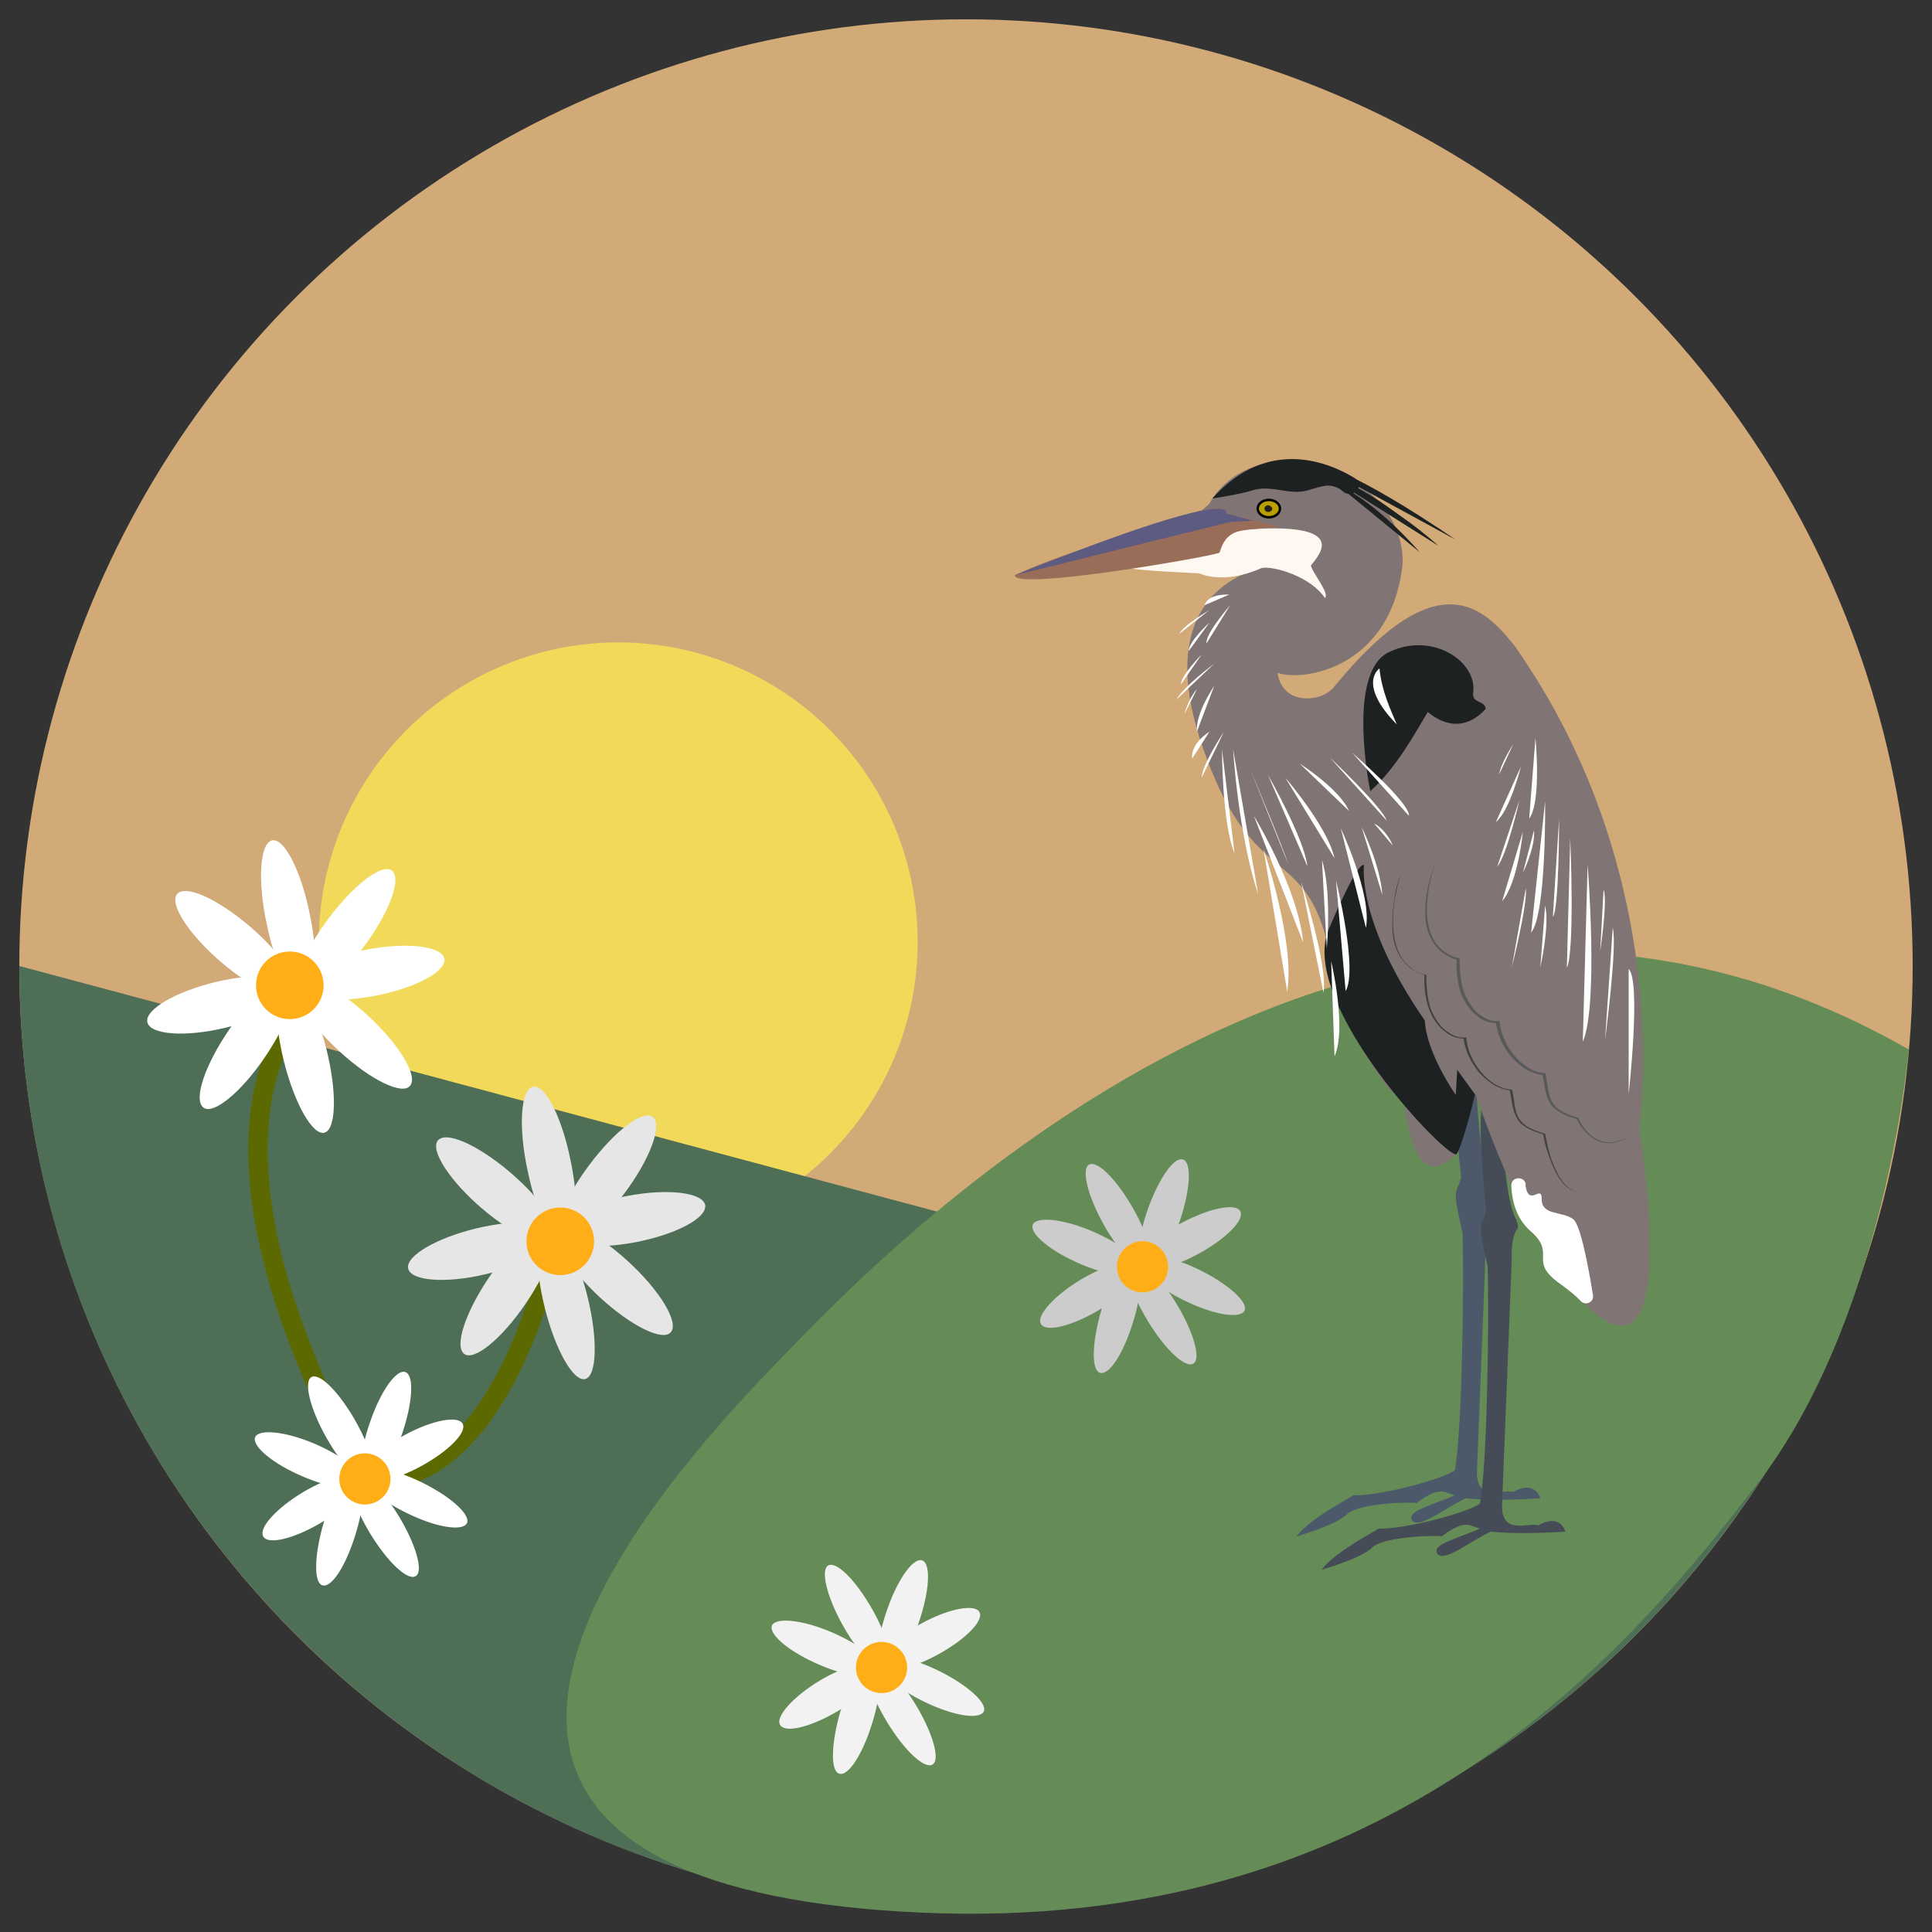 <?xml version="1.0" encoding="utf-8"?>
<!-- Generator: Adobe Illustrator 21.0.2, SVG Export Plug-In . SVG Version: 6.00 Build 0)  -->
<svg version="1.1" xmlns="http://www.w3.org/2000/svg" xmlns:xlink="http://www.w3.org/1999/xlink" x="0px" y="0px"
	 viewBox="0 0 400 400" style="enable-background:new 0 0 400 400;" xml:space="preserve">
<rect x="0" y="0" width="400" height="400" fill="#333333" stroke="none"/>
<style type="text/css">
	.st0{fill:#D2AA78;}
	.st1{fill:#F2D95A;}
	.st2{display:none;}
	.st3{display:inline;}
	.st4{fill:#4E6F56;}
	.st5{fill:#658C56;}
	.st6{display:inline;fill:#5C6800;}
	.st7{fill:none;stroke:#5C6800;stroke-width:4;stroke-miterlimit:10;}
	.st8{display:none;fill:none;stroke:#5C6800;stroke-width:4;stroke-miterlimit:10;}
	.st9{fill:#FFFFFF;}
	.st10{fill:#E6E6E6;}
	.st11{display:inline;fill:#FFFFFF;}
	.st12{fill:#FFAE17;}
	.st13{display:none;fill:#FFAE17;}
	.st14{fill:#F2F2F2;}
	.st15{fill:#CCCCCC;}
	.st16{clip-path:url(#SVGID_2_);}
	.st17{clip-path:url(#SVGID_4_);fill:#4C596B;}
	.st18{clip-path:url(#SVGID_4_);fill:#464C57;}
	.st19{clip-path:url(#SVGID_6_);fill:#807474;}
	.st20{clip-path:url(#SVGID_8_);fill:#1E2121;}
	.st21{clip-path:url(#SVGID_10_);fill:#FFFFFF;}
	.st22{clip-path:url(#SVGID_10_);fill:#58595B;}
	.st23{clip-path:url(#SVGID_10_);fill:#414042;}
	.st24{clip-path:url(#SVGID_12_);fill:#FFFFFF;}
	.st25{clip-path:url(#SVGID_14_);fill:#FFF8F1;}
	.st26{clip-path:url(#SVGID_16_);fill:#1E2121;}
	.st27{clip-path:url(#SVGID_18_);fill:#BA9F00;}
	.st28{clip-path:url(#SVGID_18_);fill:none;stroke:#000000;stroke-width:0.5;stroke-miterlimit:10;}
	.st29{clip-path:url(#SVGID_18_);fill:#231F20;}
	.st30{clip-path:url(#SVGID_18_);fill:#9A6D58;}
	.st31{clip-path:url(#SVGID_18_);fill:#5D5B82;}
</style>
<g id="lighthouse">
	<circle class="st0" cx="200" cy="200" r="196"/>
	<g id="Layer_3">
		<circle class="st1" cx="128" cy="195" r="62"/>
		<g class="st2">
			<g class="st3">
				<path class="st1" d="M22.3,151.4c2.9,0.5,5.6,1.3,8.3,2c2.7,0.8,5.4,1.6,8,2.6c1.3,0.5,2.8,0.7,4.1,1.1c1.4,0.4,2.6,1,3.5,2.1
					c1,1,1.8,2.3,2.5,3.8c0.7,1.5,1.3,3.2,1.5,5.5l-0.7,1.1c-2.1,0.9-3.9,1.2-5.5,1.2c-1.6,0.1-3.1-0.1-4.5-0.5
					c-1.4-0.4-2.5-1.1-3.5-2.2c-1-1.1-1.8-2.3-2.9-3.2c-2.1-1.9-4.1-3.8-6-5.9c-1.9-2.1-3.9-4.2-5.7-6.5L22.3,151.4z"/>
			</g>
			<g class="st3">
				<path class="st1" d="M55.6,118.9c2.2,1.9,4.2,3.9,6.3,5.9c2,2,3.9,4.1,5.7,6.2c0.9,1.1,2,2,3.1,3c1,1,1.7,2.2,2.1,3.5
					c0.3,1.4,0.5,2.9,0.3,4.5c-0.1,1.6-0.5,3.4-1.4,5.5l-1.1,0.6c-2.3-0.3-4-0.9-5.4-1.7c-1.5-0.8-2.7-1.6-3.7-2.6
					c-1-1-1.6-2.2-1.9-3.6c-0.3-1.4-0.5-2.9-0.9-4.2c-0.9-2.6-1.6-5.3-2.3-8.1c-0.6-2.8-1.3-5.5-1.7-8.4L55.6,118.9z"/>
			</g>
			<g class="st3">
				<path class="st1" d="M95.4,104.2c1.4,2.6,2.5,5.2,3.7,7.8c1.1,2.6,2.1,5.2,3,7.9c0.4,1.3,1.2,2.6,1.8,3.9c0.6,1.3,0.8,2.6,0.6,4
					c-0.2,1.4-0.6,2.8-1.3,4.3c-0.7,1.5-1.7,3-3.4,4.6l-1.3,0.2c-2-1.1-3.4-2.3-4.5-3.5c-1.1-1.2-1.9-2.5-2.4-3.8
					c-0.6-1.3-0.7-2.7-0.5-4.1c0.2-1.4,0.6-2.8,0.7-4.2c0.2-2.8,0.4-5.6,0.8-8.4c0.4-2.8,0.8-5.6,1.5-8.5L95.4,104.2z"/>
			</g>
			<g class="st3">
				<path class="st1" d="M135.9,104.6c0.5,2.9,0.7,5.7,0.9,8.5c0.2,2.8,0.3,5.6,0.3,8.4c0,1.4,0.3,2.8,0.4,4.3
					c0.1,1.4-0.1,2.8-0.7,4c-0.6,1.3-1.5,2.5-2.7,3.6c-1.2,1.2-2.6,2.3-4.7,3.2l-1.3-0.3c-1.6-1.7-2.4-3.3-3.1-4.8
					c-0.6-1.5-1-3-1.1-4.4c-0.1-1.4,0.2-2.7,0.9-4c0.7-1.3,1.5-2.5,2-3.8c1.1-2.6,2.2-5.1,3.5-7.6c1.3-2.5,2.6-5,4.2-7.5
					L135.9,104.6z"/>
			</g>
			<g class="st3">
				<path class="st1" d="M170.5,116.5c-0.4,2.9-1.1,5.6-1.7,8.4c-0.6,2.8-1.4,5.5-2.3,8.1c-0.4,1.3-0.6,2.8-0.9,4.2
					c-0.3,1.4-0.9,2.6-1.9,3.6c-1,1-2.2,1.9-3.7,2.7c-1.5,0.7-3.1,1.4-5.4,1.7l-1.1-0.6c-1-2.1-1.3-3.8-1.5-5.5
					c-0.1-1.6,0-3.1,0.3-4.5c0.3-1.4,1-2.6,2-3.5c1-1,2.2-1.9,3.1-3c1.8-2.1,3.7-4.2,5.7-6.2c2-2,4-4,6.3-5.9L170.5,116.5z"/>
			</g>
			<g class="st3">
				<path class="st1" d="M199.5,143.9c-1.9,2.2-3.8,4.3-5.8,6.3c-2,2-4,4-6.1,5.8c-1.1,0.9-2,2.1-2.9,3.1c-1,1-2.1,1.8-3.5,2.1
					c-1.4,0.3-2.9,0.5-4.5,0.4c-1.6-0.1-3.4-0.4-5.5-1.4l-0.6-1.1c0.3-2.3,0.9-4,1.6-5.5c0.7-1.5,1.6-2.7,2.6-3.7c1-1,2.2-1.7,3.6-2
					c1.4-0.3,2.9-0.5,4.2-1c2.6-0.9,5.3-1.7,8.1-2.4c2.8-0.7,5.5-1.4,8.4-1.8L199.5,143.9z"/>
			</g>
			<g class="st3">
				<path class="st1" d="M215.1,176.7c-2.5,1.6-5,2.9-7.5,4.3c-2.5,1.3-5,2.5-7.6,3.6c-1.3,0.5-2.5,1.4-3.7,2.1
					c-1.2,0.7-2.6,1-4,0.9c-1.4-0.1-2.9-0.4-4.4-1c-1.5-0.6-3.1-1.5-4.8-3l-0.3-1.3c0.9-2.1,2-3.5,3.2-4.7c1.1-1.2,2.3-2.1,3.6-2.7
					c1.3-0.7,2.6-0.9,4-0.8c1.4,0.1,2.9,0.4,4.3,0.3c2.8-0.1,5.6,0,8.4,0.2c2.8,0.2,5.7,0.4,8.6,0.8L215.1,176.7z"/>
			</g>
			<g class="st3">
				<path class="st1" d="M217.2,211.7c-2.8,0.8-5.6,1.3-8.4,1.8c-2.8,0.5-5.6,0.9-8.3,1.2c-1.4,0.1-2.8,0.6-4.2,0.8
					c-1.4,0.3-2.8,0.2-4.1-0.3c-1.3-0.5-2.6-1.3-3.9-2.3c-1.3-1.1-2.5-2.3-3.7-4.3l0.1-1.3c1.5-1.7,3-2.7,4.5-3.5
					c1.4-0.8,2.9-1.3,4.3-1.5c1.4-0.3,2.8-0.1,4.1,0.5c1.3,0.5,2.6,1.2,4,1.6c2.7,0.8,5.3,1.7,8,2.7c2.6,1.1,5.3,2.1,7.9,3.4
					L217.2,211.7z"/>
			</g>
			<g class="st3">
				<path class="st1" d="M212.4,244.1c-2.9,0.1-5.7,0-8.6,0c-2.8-0.1-5.6-0.3-8.4-0.6c-1.4-0.2-2.8-0.1-4.3-0.1
					c-1.4,0-2.7-0.4-3.9-1.2c-1.2-0.8-2.3-1.8-3.3-3.1c-1-1.3-2-2.8-2.7-5l0.4-1.2c1.9-1.4,3.5-2,5.1-2.5c1.6-0.4,3.1-0.6,4.5-0.6
					c1.4,0,2.7,0.5,3.9,1.3c1.2,0.8,2.3,1.8,3.5,2.4c2.4,1.3,4.8,2.8,7.2,4.4c2.4,1.6,4.7,3.2,7,5L212.4,244.1z"/>
			</g>
			<g class="st3">
				<path class="st1" d="M7.3,188c2.9-0.3,5.7-0.4,8.6-0.6c2.8-0.1,5.6-0.1,8.4,0.1c1.4,0.1,2.8-0.1,4.3-0.2c1.4-0.1,2.8,0.2,4,0.9
					c1.2,0.7,2.4,1.6,3.5,2.8c1.1,1.2,2.2,2.7,3,4.8l-0.3,1.3c-1.8,1.5-3.4,2.3-4.9,2.9c-1.5,0.6-3,0.8-4.4,0.9
					c-1.4,0.1-2.7-0.3-4-1c-1.2-0.7-2.4-1.6-3.7-2.2c-2.5-1.2-5-2.4-7.5-3.9c-2.5-1.4-4.9-2.8-7.3-4.5L7.3,188z"/>
			</g>
		</g>
	</g>
	<path class="st4" d="M369.8,297.9C335.9,356.6,272.6,396,200,396C91.8,396,4,308.2,4,200"/>
	<path class="st5" d="M160,283c17-17.5,120.4-131.4,235.2-65.7c0,0-5,57.3-32.6,91.5c-28.6,37.2-77.7,91.3-171.6,87.2
		S100,345,160,283z"/>
	<g class="st2">
		<path class="st6" d="M177.4,278.1c3.1,6.3,5.4,12.9,7.2,19.7c1.8,6.8,3,13.7,3.6,20.8c0.3,3.5,0.4,7.1,0.3,10.6
			c-0.1,3.5-0.4,7.1-0.9,10.6c-0.5,3.5-1.3,7-2.4,10.3c-1.1,3.4-2.5,6.6-4.2,9.7c0.9-3.4,1.7-6.7,2.3-10.1c0.6-3.4,0.9-6.8,1.2-10.2
			c0.2-3.4,0.3-6.8,0.2-10.2c-0.1-3.4-0.2-6.8-0.5-10.3c-0.6-6.8-1.5-13.6-2.7-20.4C180.4,291.7,179,285,177.4,278.1z"/>
	</g>
	<path class="st7" d="M74,199c0,0-47,18,1,107c0,0,26.5,8.5,40.5-51.5"/>
	<path class="st8" d="M237,262c0,0,3,75-54,83"/>
	<g>
		<path class="st9" d="M58.8,219.8c-2.2-8.8-2-16.5,0.4-17.2c2.4-0.7,6.2,5.9,8.4,14.7s2,16.5-0.4,17.2S61,228.6,58.8,219.8z"/>
		<path class="st9" d="M47.5,213.1c5-7.4,10.8-12.1,12.8-10.5c2,1.6-0.4,8.8-5.4,16.2c-5,7.4-10.8,12.1-12.8,10.5
			C40,227.7,42.4,220.5,47.5,213.1z"/>
		<path class="st9" d="M44.7,203.3c8.4-2,15.6-1.4,16.1,1.2s-5.8,6.3-14.2,8.3c-8.4,2-15.6,1.4-16.1-1.2
			C30,209,36.4,205.3,44.7,203.3z"/>
		<path class="st9" d="M51.6,191.7c6.7,5.7,10.8,12,9.3,14.1c-1.6,2.1-8.3-0.8-15-6.5s-10.8-12-9.3-14.1
			C38.2,183,44.9,186,51.6,191.7z"/>
		<path class="st9" d="M64.1,189.1c1.9,8.9,1.4,16.6-1.1,17.2c-2.5,0.6-6-6.2-7.8-15.1c-1.9-8.9-1.4-16.6,1.1-17.2
			C58.8,173.4,62.3,180.2,64.1,189.1z"/>
		<path class="st9" d="M75.1,196.3c-5.3,7.1-11.2,11.6-13.2,9.9c-2-1.7,0.7-8.8,6.1-16c5.3-7.1,11.2-11.6,13.2-9.9
			C83.2,182,80.5,189.2,75.1,196.3z"/>
		<path class="st9" d="M77.5,206.2c-8.4,1.6-15.6,0.7-16.1-1.9s6-6.1,14.5-7.7s15.6-0.7,16.1,1.9C92.4,201.2,85.9,204.6,77.5,206.2z
			"/>
		<path class="st9" d="M70.2,217.6c-6.5-6-10.4-12.5-8.7-14.5c1.7-2,8.2,1.2,14.7,7.2s10.4,12.5,8.7,14.5
			C83.3,226.8,76.7,223.6,70.2,217.6z"/>
	</g>
	<g>
		<path class="st10" d="M112.8,270.8c-2.2-8.8-2-16.5,0.4-17.2c2.4-0.7,6.2,5.9,8.4,14.7s2,16.5-0.4,17.2
			C118.8,286.2,115,279.6,112.8,270.8z"/>
		<path class="st10" d="M101.5,264.1c5-7.4,10.8-12.1,12.8-10.5c2,1.6-0.4,8.8-5.4,16.2c-5,7.4-10.8,12.1-12.8,10.5
			C94,278.7,96.4,271.5,101.5,264.1z"/>
		<path class="st10" d="M98.7,254.3c8.4-2,15.6-1.4,16.1,1.2s-5.8,6.3-14.2,8.3s-15.6,1.4-16.1-1.2S90.4,256.3,98.7,254.3z"/>
		<path class="st10" d="M105.6,242.7c6.7,5.7,10.8,12,9.3,14.1c-1.6,2.1-8.3-0.8-15-6.5s-10.8-12-9.3-14.1
			C92.2,234,98.9,237,105.6,242.7z"/>
		<path class="st10" d="M118.1,240.1c1.9,8.9,1.4,16.6-1.1,17.2c-2.5,0.6-6-6.2-7.8-15.1c-1.9-8.9-1.4-16.6,1.1-17.2
			C112.8,224.4,116.3,231.2,118.1,240.1z"/>
		<path class="st10" d="M129.1,247.3c-5.3,7.1-11.2,11.6-13.2,9.9s0.7-8.8,6.1-16c5.3-7.1,11.2-11.6,13.2-9.9
			C137.2,233,134.5,240.2,129.1,247.3z"/>
		<path class="st10" d="M131.5,257.2c-8.4,1.6-15.6,0.7-16.1-1.9s6-6.1,14.5-7.7c8.4-1.6,15.6-0.7,16.1,1.9
			C146.4,252.2,139.9,255.6,131.5,257.2z"/>
		<path class="st10" d="M124.2,268.6c-6.5-6-10.4-12.5-8.7-14.5c1.7-2,8.2,1.2,14.7,7.2c6.5,6,10.4,12.5,8.7,14.5
			C137.3,277.8,130.7,274.6,124.2,268.6z"/>
	</g>
	<g class="st2">
		<path class="st11" d="M179.4,295.2c-4.8-7.7-6.9-15.1-4.8-16.5c2.1-1.4,7.7,3.8,12.4,11.5s6.9,15.1,4.8,16.5
			C189.7,308.1,184.1,302.9,179.4,295.2z"/>
		<path class="st11" d="M166.6,292.1c2.6-8.5,6.7-14.7,9.1-13.8s2.3,8.6-0.3,17.1c-2.6,8.5-6.7,14.7-9.1,13.8
			C163.9,308.3,164,300.7,166.6,292.1z"/>
		<path class="st11" d="M161.1,283.6c7.4-4.4,14.4-6,15.7-3.7c1.3,2.3-3.6,7.8-11,12.2c-7.4,4.4-14.4,6-15.7,3.7
			C148.7,293.5,153.7,288,161.1,283.6z"/>
		<path class="st11" d="M164.1,270.4c8.1,3.4,13.9,8.2,13.1,10.7c-0.9,2.5-8.1,1.7-16.2-1.7s-13.9-8.2-13.1-10.7
			C148.7,266.2,156,267,164.1,270.4z"/>
		<path class="st11" d="M175.3,264.2c4.5,7.9,6.3,15.4,4.1,16.7c-2.2,1.3-7.5-4.1-12-12c-4.5-7.9-6.3-15.4-4.1-16.7
			S170.9,256.3,175.3,264.2z"/>
		<path class="st11" d="M188,267.8c-2.9,8.4-7.3,14.4-9.6,13.4c-2.4-1-1.9-8.6,1-17s7.3-14.4,9.6-13.4
			C191.4,251.8,190.9,259.4,188,267.8z"/>
		<path class="st11" d="M193.2,276.5c-7.6,4-14.7,5.4-15.9,3c-1.2-2.4,3.9-7.6,11.5-11.7c7.6-4,14.7-5.4,15.9-3
			C205.9,267.3,200.7,272.5,193.2,276.5z"/>
		<path class="st11" d="M189.7,289.6c-8-3.8-13.6-8.8-12.7-11.2c1-2.4,8.2-1.3,16.2,2.4s13.6,8.8,12.7,11.2S197.6,293.4,189.7,289.6
			z"/>
	</g>
	<circle class="st12" cx="60" cy="204" r="7"/>
	<circle class="st12" cx="116" cy="257" r="7"/>
	<ellipse transform="matrix(0.954 -0.299 0.299 0.954 -75.694 66.166)" class="st13" cx="178" cy="280" rx="7" ry="7"/>
	<g>
		<path class="st9" d="M76.7,317.6c-3.6-5.9-5.2-11.5-3.6-12.5c1.6-1.1,5.8,2.8,9.4,8.7c3.6,5.9,5.2,11.5,3.6,12.5
			C84.5,327.4,80.3,323.5,76.7,317.6z"/>
		<path class="st9" d="M67,315.3c2-6.5,5-11.2,6.9-10.5c1.8,0.7,1.7,6.5-0.3,12.9c-2,6.5-5,11.2-6.9,10.5
			C64.9,327.6,65.1,321.8,67,315.3z"/>
		<path class="st9" d="M62.8,308.9c5.6-3.3,10.9-4.6,11.9-2.8c1,1.8-2.7,5.9-8.3,9.2c-5.6,3.3-10.9,4.6-11.9,2.8
			S57.3,312.2,62.8,308.9z"/>
		<path class="st9" d="M65.1,298.9c6.1,2.6,10.5,6.2,9.9,8.1c-0.7,1.9-6.2,1.3-12.3-1.3c-6.1-2.6-10.5-6.2-9.9-8.1
			C53.5,295.8,59,296.3,65.1,298.9z"/>
		<path class="st9" d="M73.6,294.2c3.4,6,4.8,11.7,3.1,12.6c-1.6,1-5.7-3.1-9.1-9.1s-4.8-11.7-3.1-12.6
			C66.2,284.2,70.2,288.2,73.6,294.2z"/>
		<path class="st9" d="M83.2,297c-2.2,6.4-5.5,10.9-7.3,10.1c-1.8-0.8-1.5-6.5,0.8-12.9c2.2-6.4,5.5-10.9,7.3-10.1
			S85.4,290.6,83.2,297z"/>
		<path class="st9" d="M87.1,303.6c-5.7,3.1-11.1,4.1-12,2.3c-0.9-1.8,3-5.8,8.7-8.8c5.7-3.1,11.1-4.1,12-2.3
			C96.7,296.6,92.8,300.5,87.1,303.6z"/>
		<path class="st9" d="M84.5,313.4c-6-2.9-10.3-6.7-9.6-8.5s6.2-1,12.2,1.9c6,2.9,10.3,6.7,9.6,8.5
			C95.9,317.1,90.5,316.3,84.5,313.4z"/>
	</g>
	
		<ellipse transform="matrix(0.954 -0.299 0.299 0.954 -88.227 36.712)" class="st12" cx="75.7" cy="306.2" rx="5.3" ry="5.3"/>
	<g>
		<path class="st14" d="M183.7,356.6c-3.6-5.9-5.2-11.5-3.6-12.5c1.6-1.1,5.8,2.8,9.4,8.7c3.6,5.9,5.2,11.5,3.6,12.5
			C191.5,366.4,187.3,362.5,183.7,356.6z"/>
		<path class="st14" d="M174,354.3c2-6.5,5-11.2,6.9-10.5c1.8,0.7,1.7,6.5-0.3,12.9c-2,6.5-5,11.2-6.9,10.5
			C171.9,366.6,172.1,360.8,174,354.3z"/>
		<path class="st14" d="M169.8,347.9c5.6-3.3,10.9-4.6,11.9-2.8c1,1.8-2.7,5.9-8.3,9.2c-5.6,3.3-10.9,4.6-11.9,2.8
			C160.5,355.4,164.3,351.2,169.8,347.9z"/>
		<path class="st14" d="M172.1,337.9c6.1,2.6,10.5,6.2,9.9,8.1c-0.7,1.9-6.2,1.3-12.3-1.3c-6.1-2.6-10.5-6.2-9.9-8.1
			C160.5,334.8,166,335.3,172.1,337.9z"/>
		<path class="st14" d="M180.6,333.2c3.4,6,4.8,11.7,3.1,12.6c-1.6,1-5.7-3.1-9.1-9.1c-3.4-6-4.8-11.7-3.1-12.6
			C173.2,323.2,177.2,327.2,180.6,333.2z"/>
		<path class="st14" d="M190.2,336c-2.2,6.4-5.5,10.9-7.3,10.1c-1.8-0.8-1.5-6.5,0.8-12.9c2.2-6.4,5.5-10.9,7.3-10.1
			S192.4,329.6,190.2,336z"/>
		<path class="st14" d="M194.1,342.6c-5.7,3.1-11.1,4.1-12,2.3c-0.9-1.8,3-5.8,8.7-8.8c5.7-3.1,11.1-4.1,12-2.3
			C203.7,335.6,199.8,339.5,194.1,342.6z"/>
		<path class="st14" d="M191.5,352.4c-6-2.9-10.3-6.7-9.6-8.5c0.7-1.8,6.2-1,12.2,1.9c6,2.9,10.3,6.7,9.6,8.5
			C202.9,356.1,197.5,355.3,191.5,352.4z"/>
	</g>
	
		<ellipse transform="matrix(0.954 -0.299 0.299 0.954 -94.996 70.545)" class="st12" cx="182.7" cy="345.2" rx="5.3" ry="5.3"/>
	<g>
		<path class="st15" d="M237.7,273.6c-3.6-5.9-5.2-11.5-3.6-12.5c1.6-1.1,5.8,2.8,9.4,8.7c3.6,5.9,5.2,11.5,3.6,12.5
			C245.5,283.4,241.3,279.5,237.7,273.6z"/>
		<path class="st15" d="M228,271.3c2-6.5,5-11.2,6.9-10.5c1.8,0.7,1.7,6.5-0.3,12.9c-2,6.5-5,11.2-6.9,10.5
			C225.9,283.6,226.1,277.8,228,271.3z"/>
		<path class="st15" d="M223.8,264.9c5.6-3.3,10.9-4.6,11.9-2.8c1,1.8-2.7,5.9-8.3,9.2c-5.6,3.3-10.9,4.6-11.9,2.8
			C214.5,272.4,218.3,268.2,223.8,264.9z"/>
		<path class="st15" d="M226.1,254.9c6.1,2.6,10.5,6.2,9.9,8.1c-0.7,1.9-6.2,1.3-12.3-1.3c-6.1-2.6-10.5-6.2-9.9-8.1
			C214.5,251.8,220,252.3,226.1,254.9z"/>
		<path class="st15" d="M234.6,250.2c3.4,6,4.8,11.7,3.1,12.6c-1.6,1-5.7-3.1-9.1-9.1c-3.4-6-4.8-11.7-3.1-12.6
			C227.2,240.2,231.2,244.2,234.6,250.2z"/>
		<path class="st15" d="M244.2,253c-2.2,6.4-5.5,10.9-7.3,10.1c-1.8-0.8-1.5-6.5,0.8-12.9s5.5-10.9,7.3-10.1
			C246.8,240.8,246.4,246.6,244.2,253z"/>
		<path class="st15" d="M248.1,259.6c-5.7,3.1-11.1,4.1-12,2.3c-0.9-1.8,3-5.8,8.7-8.8s11.1-4.1,12-2.3
			C257.7,252.6,253.8,256.5,248.1,259.6z"/>
		<path class="st15" d="M245.5,269.4c-6-2.9-10.3-6.7-9.6-8.5c0.7-1.8,6.2-1,12.2,1.9c6,2.9,10.3,6.7,9.6,8.5
			C256.9,273.1,251.5,272.3,245.5,269.4z"/>
	</g>
	
		<ellipse transform="matrix(0.954 -0.299 0.299 0.954 -67.662 82.907)" class="st12" cx="236.7" cy="262.2" rx="5.3" ry="5.3"/>
	<g>
		<g>
			<defs>
				<rect id="SVGID_1_" x="154" y="76" width="262" height="262"/>
			</defs>
			<clipPath id="SVGID_2_">
				<use xlink:href="#SVGID_1_"  style="overflow:visible;"/>
			</clipPath>
			<g class="st16">
				<defs>
					<rect id="SVGID_3_" x="154" y="76" width="262" height="262"/>
				</defs>
				<clipPath id="SVGID_4_">
					<use xlink:href="#SVGID_3_"  style="overflow:visible;"/>
				</clipPath>
				<path class="st17" d="M302.1,219.6c0,0-1.9,2.3,0.4,24.2c-1,3.9-2,1.3,0.3,11.5c0.3,9.2,0,40.6-1.6,49.1c-2,1.6-14.4,5.2-21,5.2
					c-3.9,2.3-9.2,5.2-11.8,8.5c0,0,8.2-2.3,10.5-4.6c2.3-2.3,13.4-2.6,14.4-2.3c1.3-1,3.9-2.9,5.9-2.3l2,0.7
					c-4.6,2-10.2,3.3-8.8,5.2s7.2-2.9,11.1-4.6c6.2,0.7,15.4,0,15.4,0s-1-3.9-5.6-1.3c-2-0.7-7.9,2.3-7.5-4.6c0.3-6.9,2-50.8,2-50.8
					s-0.3-4.3,1.3-6.2c-0.3-3.6-2.3-0.3-3.6-24.2C305.4,220.6,302.1,219.6,302.1,219.6"/>
				<path class="st18" d="M307.3,226.5c0,0-1.9,2.3,0.4,24.2c-1,3.9-2,1.3,0.3,11.5c0.3,9.2,0,40.6-1.6,49.1c-2,1.6-14.4,5.2-21,5.2
					c-3.9,2.3-9.2,5.2-11.8,8.5c0,0,8.2-2.3,10.5-4.6c2.3-2.3,13.4-2.6,14.4-2.3c1.3-1,3.9-2.9,5.9-2.3l2,0.7
					c-4.6,2-10.2,3.3-8.8,5.2s7.2-2.9,11.1-4.6c6.2,0.7,15.4,0,15.4,0s-1-3.9-5.6-1.3c-2-0.7-7.9,2.3-7.5-4.6c0.3-6.9,2-50.8,2-50.8
					s-0.3-4.3,1.3-6.2c-0.3-3.6-2.3-0.3-3.6-24.2C310.7,227.5,307.3,226.5,307.3,226.5"/>
			</g>
			<g class="st16">
				<defs>
					<rect id="SVGID_5_" x="154" y="76" width="262" height="262"/>
				</defs>
				<clipPath id="SVGID_6_">
					<use xlink:href="#SVGID_5_"  style="overflow:visible;"/>
				</clipPath>
				<path class="st19" d="M263,117.2c0,0-25.9,2.8-14.1,37.2c11.8,34.4,24,16.5,27.8,52.3c5.2,11.8,11.8,21.2,13.2,20.3
					c1.4-0.9,1.4,22.1,11.8,11.8c1.9-6.6,3.8-12.3,3.8-12.3s12.7,39.1,27.3,47.1c14.6,8,6.6-40.1,6.6-40.1s8-51.8-25.9-99.9
					c-6.1-7.5-15.6-17.9-37.2,8.5c-2.4,3.3-10.8,4.2-11.8-2.8c5.2,1.9,23.6-0.9,25.9-22.6c0.5-19.3-30.2-29.7-40.1-12.3
					c-11.3,9.9-17,13.2-17,13.2s11.3-1.4,16.5,0.5C253.5,119.6,253.1,119.6,263,117.2"/>
			</g>
			<g class="st16">
				<defs>
					<rect id="SVGID_7_" x="154" y="76" width="262" height="262"/>
				</defs>
				<clipPath id="SVGID_8_">
					<use xlink:href="#SVGID_7_"  style="overflow:visible;"/>
				</clipPath>
				<path class="st20" d="M283.7,163.8c0,0-5.1-24.6,3.9-28.8c9-4.3,18.3,2,17.4,8.4c-0.3,2.3,2.3,1.5,2.6,3.3c0,0-4.9,6.6-12,0.7
					C293.2,151.4,289.2,158.9,283.7,163.8"/>
				<path class="st20" d="M282.4,179.2c0,0-1.6,11.6,12.6,32.1c0.3,6.7,6.4,15.4,6.4,15.4l0.3-5.2l3.7,5.1c0,0-2.5,10.3-3.8,12.3
					c-1.2,2-33-31.1-26.5-46.5C281.7,176.9,282.4,179.2,282.4,179.2"/>
			</g>
			<g class="st16">
				<defs>
					<rect id="SVGID_9_" x="154" y="76" width="262" height="262"/>
				</defs>
				<clipPath id="SVGID_10_">
					<use xlink:href="#SVGID_9_"  style="overflow:visible;"/>
				</clipPath>
				<path class="st21" d="M253,155.1c0,0,0,15.4,2.6,21.6"/>
				<path class="st21" d="M255.3,155.1c0,0,1,17.4,5.2,30.1"/>
				<path class="st21" d="M258.9,159.4c0,0,6.6,15.7,7.9,19.7"/>
				<path class="st21" d="M266.1,161c0,0,8.8,10.2,10.2,16.7"/>
				<path class="st21" d="M262.5,160.4c0,0,7.5,13.1,8.2,19"/>
				<path class="st21" d="M269.1,158.1c0,0,8.2,5.2,10.2,9.8"/>
				<path class="st21" d="M261.6,175.8c0,0,6.6,19.3,4.9,29.5"/>
				<path class="st21" d="M259.6,168.9c0,0,9.2,15.1,10.2,26.2"/>
				<path class="st21" d="M269.4,182.6c0,0,5.6,17.4,4.6,22.9"/>
				<path class="st21" d="M273.7,178.1c0,0,2,5.2,1,18.3"/>
				<path class="st21" d="M276.6,182.3c0,0,4.6,18.3,2,22.9"/>
				<path class="st21" d="M275.6,199c0,0,3.3,13.8,0.7,19.7"/>
				<path class="st21" d="M277.6,171.5c0,0,6.5,13.8,5.2,20.6"/>
				<path class="st21" d="M281.9,171.2c0,0,3.9,7.9,4.3,14.1"/>
				<path class="st21" d="M275.3,156.8c0,0,10.8,10.2,11.8,13.1"/>
				<path class="st21" d="M279.9,155.8c0,0,12.1,10.5,11.8,13.1"/>
				<path class="st21" d="M284.5,170.5c0,0,2.3,1,3.9,4.6"/>
				<path class="st21" d="M313.3,154.1c0,0-2.6,3.9-2.9,6.2"/>
				<path class="st21" d="M314.9,158.7c0,0-2.3,9.2-5.2,11.5"/>
				<path class="st21" d="M317.9,152.8c0,0,1.3,13.1-1.3,16.7"/>
				<path class="st21" d="M322.8,169.5c0,0,0,19-1.3,20.3"/>
				<path class="st21" d="M319.9,165.9c0,0,0.3,23.3-2.9,27.2"/>
				<path class="st21" d="M314.6,165.6c0,0-2.6,11.5-4.6,13.8"/>
				<path class="st21" d="M315.3,172.2c0,0-1,10.5-4.3,14.4"/>
				<path class="st21" d="M325.1,173.5c0,0,1,23.3-0.7,26.9"/>
				<path class="st21" d="M328.7,179c0,0,2.3,29.1-1,36.7"/>
				<path class="st21" d="M313,200.3c0,0,3.3-13.1,2.9-16.4"/>
				<path class="st21" d="M315.3,180.7c0,0,2.6-5.2,2.3-8.8"/>
				<path class="st21" d="M318.9,200.3c0,0,2-8.8,1-12.8"/>
				<path class="st21" d="M332.3,215.4c0,0,2.6-19.6,1.6-23.3"/>
				<path class="st21" d="M331.3,197c0,0,1.6-10.8,0.7-12.8"/>
				<path class="st21" d="M337.2,226.5c0,0,2.6-23.3,0-25.9"/>
				<path class="st21" d="M254.5,123.1c0,0-4.4-0.3-5.1,2.2"/>
				<path class="st21" d="M250.4,128.9c0,0-4.3,3.9-4.3,5.9"/>
				<path class="st21" d="M250.4,126.3c0,0-5.6,3.3-6.2,4.9"/>
				<path class="st21" d="M254.7,125.3c0,0-5.2,5.9-4.9,7.9"/>
				<path class="st21" d="M248.8,135.5c0,0-4.3,4.3-4.3,6.2"/>
				<path class="st21" d="M245.2,147.9c1-3.6,2.6-5.2,2.6-5.2"/>
				<path class="st21" d="M251.4,137.4c0,0-6.2,4.6-7.9,7.5"/>
				<path class="st21" d="M251.4,142c0,0-3.9,5.6-3.6,9.5"/>
				<path class="st21" d="M250.4,151.5c0,0-3.9,2.3-3.6,5.6"/>
				<path class="st21" d="M253.4,151.5c0,0-4.6,6.9-4.6,9.5"/>
				<path class="st22" d="M297.3,178.4c-0.7,1.8-1.2,3.8-1.5,5.7c-0.3,1.9-0.5,3.9-0.3,5.8c0.2,1.9,0.7,3.9,1.8,5.4
					c1.1,1.6,2.8,2.6,4.7,3.1l0.2,0.1l0,0.2c0,1.4,0.1,2.8,0.3,4.2c0.2,1.4,0.6,2.8,1.3,4c0.6,1.2,1.5,2.4,2.6,3.2
					c0.6,0.4,1.2,0.8,1.8,1c0.6,0.2,1.3,0.4,2,0.3l0.3,0l0,0.3c0.1,1.2,0.5,2.5,1,3.6c0.5,1.2,1.2,2.2,2,3.2c0.8,1,1.7,1.8,2.8,2.5
					c1.1,0.7,2.3,1.1,3.5,1.2l0.2,0l0,0.2c0.2,1,0.4,2.1,0.5,3.1c0.2,1,0.4,2,1,2.9c0.5,0.8,1.4,1.5,2.3,1.9
					c0.9,0.5,1.9,0.8,2.9,1.1l0.1,0l0,0.1c0.4,1,1,1.9,1.7,2.7c0.7,0.8,1.6,1.5,2.6,1.9c1,0.4,2.1,0.5,3.2,0.3
					c1.1-0.2,2.1-0.6,3.1-1.2c-0.9,0.6-1.9,1.1-3,1.3c-1.1,0.3-2.2,0.2-3.3-0.2c-1.1-0.4-2-1.1-2.8-1.9c-0.8-0.8-1.4-1.8-1.9-2.8
					l0.1,0.1c-1-0.3-2-0.6-3-1.1c-0.9-0.5-1.9-1.1-2.5-2.1c-0.6-0.9-0.9-2-1.1-3c-0.2-1-0.3-2.1-0.6-3.1l0.2,0.2
					c-1.3-0.2-2.6-0.6-3.7-1.3c-1.1-0.7-2.1-1.6-3-2.6c-0.8-1-1.5-2.1-2.1-3.4c-0.5-1.2-0.9-2.5-1-3.8l0.4,0.3
					c-0.8,0.1-1.6-0.1-2.3-0.3c-0.7-0.3-1.4-0.6-1.9-1.1c-1.2-0.9-2.1-2.1-2.8-3.4c-0.7-1.3-1.1-2.7-1.3-4.2
					c-0.2-1.4-0.3-2.9-0.2-4.3l0.2,0.3c-1.9-0.6-3.7-1.7-4.9-3.4c-1.2-1.7-1.7-3.7-1.8-5.6c-0.1-2,0.1-4,0.5-5.9
					C296,182.1,296.5,180.2,297.3,178.4"/>
				<path class="st23" d="M290.1,180.7c-0.6,1.9-1.1,3.9-1.4,6c-0.3,2-0.4,4.1-0.2,6.1c0.2,2,0.7,4,1.8,5.7c0.6,0.8,1.3,1.5,2.1,2.1
					c0.8,0.6,1.7,1,2.7,1.2l0.2,0.1l0,0.2c0,1.4,0.1,2.8,0.3,4.2c0.2,1.4,0.6,2.8,1.3,4c0.6,1.2,1.5,2.4,2.6,3.2
					c0.6,0.4,1.2,0.8,1.8,1c0.6,0.2,1.3,0.4,2,0.3l0.3,0l0,0.3c0.1,1.2,0.5,2.5,1,3.6c0.5,1.2,1.2,2.2,2,3.2c0.8,1,1.7,1.8,2.8,2.5
					c1.1,0.7,2.3,1.1,3.5,1.2l0.2,0l0,0.2c0.2,1,0.4,2.1,0.5,3.1c0.2,1,0.4,2,1,2.8c0.5,0.8,1.4,1.5,2.3,1.9
					c0.9,0.5,1.9,0.8,2.9,1.1l0.1,0l0,0.1c0.3,1.5,0.6,2.9,1,4.3c0.4,1.4,1,2.8,1.7,4.1c0.7,1.3,1.6,2.5,3,3.2
					c0.7,0.3,1.4,0.4,2.1,0.3c0.7-0.1,1.4-0.4,2.1-0.8c-0.6,0.4-1.3,0.7-2.1,0.8c-0.7,0.1-1.5,0-2.2-0.3c-1.4-0.6-2.4-1.9-3.1-3.2
					c-0.8-1.3-1.3-2.7-1.8-4.1c-0.5-1.4-0.9-2.9-1.1-4.4l0.2,0.2c-1-0.3-2-0.6-3-1.1c-1-0.5-1.9-1.1-2.5-2.1c-0.6-0.9-0.9-2-1.1-3
					c-0.2-1-0.3-2.1-0.6-3.1l0.3,0.2c-1.3-0.2-2.6-0.6-3.7-1.3c-1.1-0.7-2.1-1.6-3-2.6c-0.8-1-1.5-2.1-2.1-3.4
					c-0.5-1.2-0.9-2.5-1-3.8l0.4,0.3c-0.8,0.1-1.6-0.1-2.3-0.3c-0.7-0.3-1.4-0.6-1.9-1.1c-1.2-0.9-2.1-2.1-2.8-3.4
					c-1.3-2.7-1.6-5.7-1.5-8.5l0.2,0.2c-1-0.3-2-0.7-2.8-1.3c-0.9-0.6-1.6-1.4-2.2-2.2c-1.2-1.8-1.7-3.8-1.8-5.9
					c-0.1-2.1,0-4.1,0.4-6.1C288.8,184.6,289.4,182.6,290.1,180.7"/>
				<path class="st21" d="M315.9,245.2c-0.3-1.8-3-1.6-3,0.2c0.1,2.8,0.8,6.7,4,9.5c5.5,4.8-0.7,6.1,6.1,10.9
					c1.8,1.3,3.3,2.5,4.3,3.6c1,1,2.8,0.2,2.5-1.3c-1-6.2-2.6-14.6-4.1-15.7c-2.4-1.7-6.5-0.7-6.5-4.1s-2.7,2-3.4-3.1
					C316,245.3,316,245.3,315.9,245.2"/>
			</g>
			<g class="st16">
				<defs>
					<rect id="SVGID_11_" x="154" y="76" width="262" height="262"/>
				</defs>
				<clipPath id="SVGID_12_">
					<use xlink:href="#SVGID_11_"  style="overflow:visible;"/>
				</clipPath>
				<path class="st24" d="M285.6,138.4c0,0-4.7,3.1,3.6,11.6C287.9,146.9,286.1,143.2,285.6,138.4"/>
			</g>
			<g class="st16">
				<defs>
					<rect id="SVGID_13_" x="154" y="76" width="262" height="262"/>
				</defs>
				<clipPath id="SVGID_14_">
					<use xlink:href="#SVGID_13_"  style="overflow:visible;"/>
				</clipPath>
				<path class="st25" d="M234.2,117.6c0.3,0.5,14.1,1.1,14.1,1.1s4.9,2.5,12.9-1.1c2.5-0.5,10.2,1.8,13.1,6.2
					c1.1-0.8-2.5-5.1-2.9-6.7c1.5-2,7.4-8-9-7.7S234.2,117.6,234.2,117.6"/>
			</g>
			<g class="st16">
				<defs>
					<rect id="SVGID_15_" x="154" y="76" width="262" height="262"/>
				</defs>
				<clipPath id="SVGID_16_">
					<use xlink:href="#SVGID_15_"  style="overflow:visible;"/>
				</clipPath>
				<path class="st26" d="M251,103.2c0,0,5.6-0.8,8.4-1.7c2.8-0.9,5.9,0.2,8.4,0.3c2.5,0.2,3.4-0.6,6.4-1.2c1.2-0.2,2.2,0.1,3.1,0.6
					c0.3,0.2,0.6,0.4,0.8,0.6c0.7,0.6,1.9,0.6,2.6,0c0.9-0.8,0.8-2.1-0.2-2.8C275.6,96,262.7,90.1,251,103.2"/>
				<path class="st26" d="M272.5,96c8.7,1.7,28.8,15.7,28.8,15.7"/>
				<path class="st26" d="M297.8,113c0,0-10-9.2-18.7-11.8"/>
				<path class="st26" d="M294.3,110.5c0,0-10-9.2-18.7-11.8"/>
				<path class="st26" d="M293.9,114.3c0,0-8.7-10.3-17.1-14"/>
			</g>
			<g class="st16">
				<defs>
					<rect id="SVGID_17_" x="154" y="76" width="262" height="262"/>
				</defs>
				<clipPath id="SVGID_18_">
					<use xlink:href="#SVGID_17_"  style="overflow:visible;"/>
				</clipPath>
				<path class="st27" d="M265,105.3c0,1-1,1.8-2.3,1.8c-1.3,0-2.3-0.8-2.3-1.8c0-1,1-1.8,2.3-1.8C264,103.5,265,104.4,265,105.3"/>
				<ellipse class="st28" cx="262.7" cy="105.3" rx="2.3" ry="1.8"/>
				<path class="st29" d="M263.4,105.3c0,0.4-0.4,0.7-0.8,0.7c-0.5,0-0.8-0.3-0.8-0.7c0-0.4,0.4-0.7,0.8-0.7
					C263,104.7,263.4,105,263.4,105.3"/>
				<path class="st30" d="M253.7,106.3c0,0,0.5-2.8-9.2,0.7c-9.7,3.4-25.1,7.7-34.4,12.1c-0.2,3.3,42.1-4.1,42.4-4.7
					c0.3-0.7,0.8-3.4,3.6-4.3c2.8-0.8,6.1-0.5,8.4-1.1C262.5,108.3,253.7,106.3,253.7,106.3"/>
				<path class="st31" d="M253.8,106.3c0,0,3.6-6.2-43.7,12.8l44.5-11l4.8-0.3L253.8,106.3z"/>
			</g>
		</g>
	</g>
</g>
<g id="Layer_1">
</g>
</svg>
